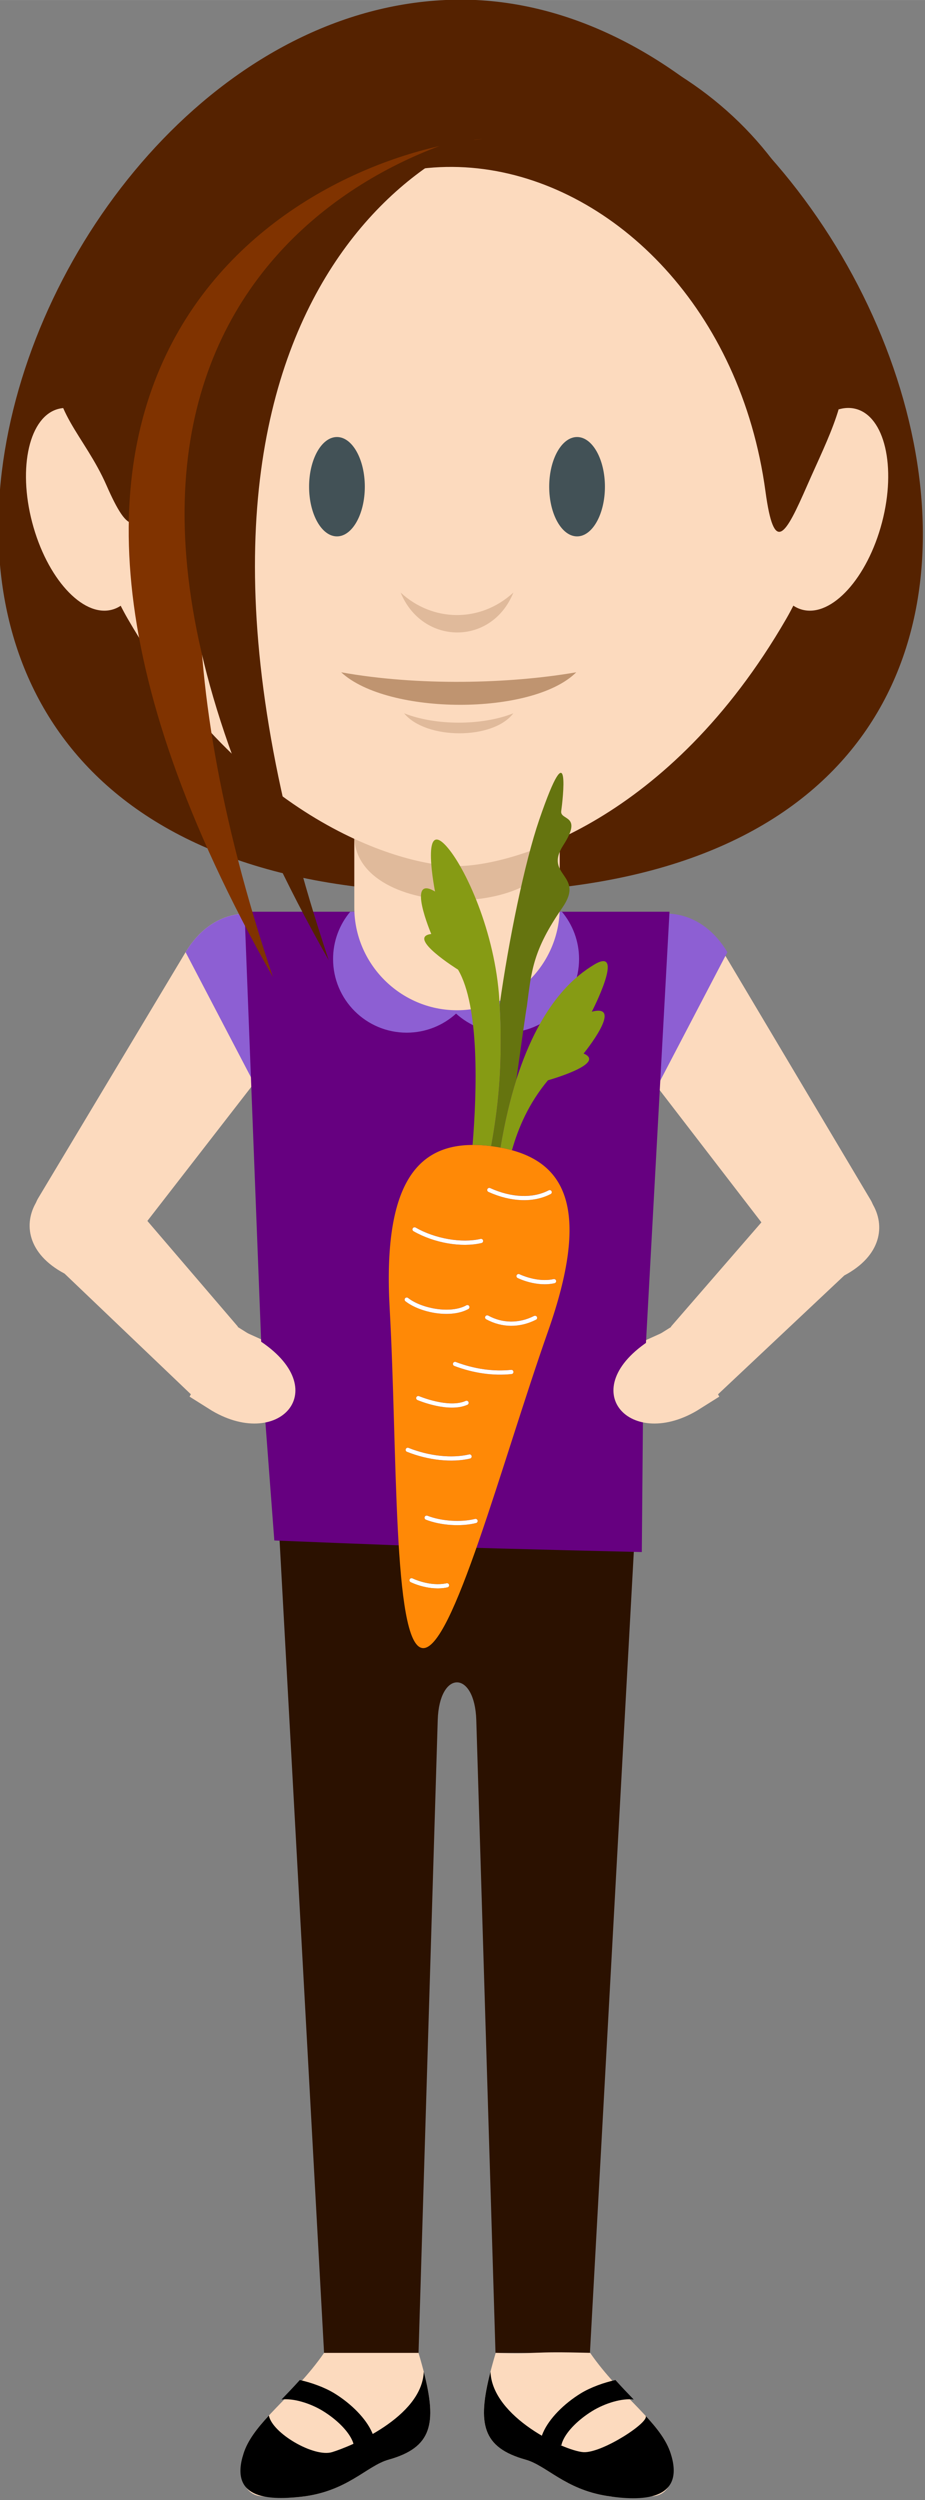 <?xml version="1.0" encoding="UTF-8" standalone="no"?>
<!-- Created with Inkscape (http://www.inkscape.org/) -->

<svg
   xmlns:dc="http://purl.org/dc/elements/1.1/"
   xmlns:cc="http://creativecommons.org/ns#"
   xmlns:rdf="http://www.w3.org/1999/02/22-rdf-syntax-ns#"
   xmlns:svg="http://www.w3.org/2000/svg"
   xmlns="http://www.w3.org/2000/svg"
   xmlns:sodipodi="http://sodipodi.sourceforge.net/DTD/sodipodi-0.dtd"
   xmlns:inkscape="http://www.inkscape.org/namespaces/inkscape"
   width="24.295mm"
   height="65.617mm"
   viewBox="0 0 86.086 232.5"
   id="svg7099"
   version="1.1"
   inkscape:version="0.92.1 r"
   sodipodi:docname="carolina.svg"
   inkscape:export-filename="/home/fundacion/Documentos/Megamente/img/quien-soy/ejercicio39/carolina.png"
   inkscape:export-xdpi="95.999992"
   inkscape:export-ydpi="95.999992">
  <rect x="0" y="0" width="86.086" height="232.5" fill="#808080" stroke="none"/>
  <defs
     id="defs7101">
    <radialGradient
       id="radialGradient50946"
       spreadMethod="pad"
       gradientTransform="matrix(-1.212,1.16,-1.16,-1.212,412.714,312.817)"
       gradientUnits="userSpaceOnUse"
       r="1"
       cy="0"
       cx="0"
       fy="0"
       fx="0">
      <stop
         id="stop50940"
         offset="0"
         style="stop-opacity:1;stop-color:#1d1d1b" />
      <stop
         id="stop50942"
         offset="0.723"
         style="stop-opacity:1;stop-color:#1d1d1b" />
      <stop
         id="stop50944"
         offset="1"
         style="stop-opacity:1;stop-color:#575756" />
    </radialGradient>
    <radialGradient
       id="radialGradient50924"
       spreadMethod="pad"
       gradientTransform="matrix(-1.211,1.16,-1.16,-1.211,420.802,320.906)"
       gradientUnits="userSpaceOnUse"
       r="1"
       cy="0"
       cx="0"
       fy="0"
       fx="0">
      <stop
         id="stop50918"
         offset="0"
         style="stop-opacity:1;stop-color:#1d1d1b" />
      <stop
         id="stop50920"
         offset="0.723"
         style="stop-opacity:1;stop-color:#1d1d1b" />
      <stop
         id="stop50922"
         offset="1"
         style="stop-opacity:1;stop-color:#575756" />
    </radialGradient>
    <radialGradient
       id="radialGradient50902"
       spreadMethod="pad"
       gradientTransform="matrix(-1.16,-1.212,1.212,-1.16,420.802,312.817)"
       gradientUnits="userSpaceOnUse"
       r="1"
       cy="0"
       cx="0"
       fy="0"
       fx="0">
      <stop
         id="stop50896"
         offset="0"
         style="stop-opacity:1;stop-color:#1d1d1b" />
      <stop
         id="stop50898"
         offset="0.723"
         style="stop-opacity:1;stop-color:#1d1d1b" />
      <stop
         id="stop50900"
         offset="1"
         style="stop-opacity:1;stop-color:#575756" />
    </radialGradient>
    <radialGradient
       id="radialGradient50880"
       spreadMethod="pad"
       gradientTransform="matrix(-1.16,-1.211,1.211,-1.16,412.714,320.906)"
       gradientUnits="userSpaceOnUse"
       r="1"
       cy="0"
       cx="0"
       fy="0"
       fx="0">
      <stop
         id="stop50874"
         offset="0"
         style="stop-opacity:1;stop-color:#1d1d1b" />
      <stop
         id="stop50876"
         offset="0.723"
         style="stop-opacity:1;stop-color:#1d1d1b" />
      <stop
         id="stop50878"
         offset="1"
         style="stop-opacity:1;stop-color:#575756" />
    </radialGradient>
    <radialGradient
       id="radialGradient50858"
       spreadMethod="pad"
       gradientTransform="matrix(-1.677,-0.037,0.037,-1.677,416.758,311.142)"
       gradientUnits="userSpaceOnUse"
       r="1"
       cy="0"
       cx="0"
       fy="0"
       fx="0">
      <stop
         id="stop50852"
         offset="0"
         style="stop-opacity:1;stop-color:#1d1d1b" />
      <stop
         id="stop50854"
         offset="0.723"
         style="stop-opacity:1;stop-color:#1d1d1b" />
      <stop
         id="stop50856"
         offset="1"
         style="stop-opacity:1;stop-color:#575756" />
    </radialGradient>
    <radialGradient
       id="radialGradient50836"
       spreadMethod="pad"
       gradientTransform="matrix(-1.677,-0.037,0.037,-1.677,416.758,322.581)"
       gradientUnits="userSpaceOnUse"
       r="1"
       cy="0"
       cx="0"
       fy="0"
       fx="0">
      <stop
         id="stop50830"
         offset="0"
         style="stop-opacity:1;stop-color:#1d1d1b" />
      <stop
         id="stop50832"
         offset="0.723"
         style="stop-opacity:1;stop-color:#1d1d1b" />
      <stop
         id="stop50834"
         offset="1"
         style="stop-opacity:1;stop-color:#575756" />
    </radialGradient>
    <radialGradient
       id="radialGradient50814"
       spreadMethod="pad"
       gradientTransform="matrix(0.037,-1.677,1.677,0.037,422.477,316.862)"
       gradientUnits="userSpaceOnUse"
       r="1"
       cy="0"
       cx="0"
       fy="0"
       fx="0">
      <stop
         id="stop50808"
         offset="0"
         style="stop-opacity:1;stop-color:#1d1d1b" />
      <stop
         id="stop50810"
         offset="0.723"
         style="stop-opacity:1;stop-color:#1d1d1b" />
      <stop
         id="stop50812"
         offset="1"
         style="stop-opacity:1;stop-color:#575756" />
    </radialGradient>
    <radialGradient
       id="radialGradient50792"
       spreadMethod="pad"
       gradientTransform="matrix(0.037,-1.677,1.677,0.037,411.039,316.862)"
       gradientUnits="userSpaceOnUse"
       r="1"
       cy="0"
       cx="0"
       fy="0"
       fx="0">
      <stop
         id="stop50786"
         offset="0"
         style="stop-opacity:1;stop-color:#1d1d1b" />
      <stop
         id="stop50788"
         offset="0.723"
         style="stop-opacity:1;stop-color:#1d1d1b" />
      <stop
         id="stop50790"
         offset="1"
         style="stop-opacity:1;stop-color:#575756" />
    </radialGradient>
    <radialGradient
       id="radialGradient50770"
       spreadMethod="pad"
       gradientTransform="matrix(12.657,0.277,-0.277,12.657,416.759,316.862)"
       gradientUnits="userSpaceOnUse"
       r="1"
       cy="0"
       cx="0"
       fy="0"
       fx="0">
      <stop
         id="stop50762"
         offset="0"
         style="stop-opacity:1;stop-color:#575756" />
      <stop
         id="stop50764"
         offset="0.847"
         style="stop-opacity:1;stop-color:#fafafa" />
      <stop
         id="stop50766"
         offset="0.997"
         style="stop-opacity:1;stop-color:#fafafa" />
      <stop
         id="stop50768"
         offset="1"
         style="stop-opacity:1;stop-color:#fafafa" />
    </radialGradient>
    <radialGradient
       id="radialGradient50746"
       spreadMethod="pad"
       gradientTransform="matrix(21.624,0.474,-0.474,21.624,416.759,316.862)"
       gradientUnits="userSpaceOnUse"
       r="1"
       cy="0"
       cx="0"
       fy="0"
       fx="0">
      <stop
         id="stop50740"
         offset="0"
         style="stop-opacity:1;stop-color:#1d1d1b" />
      <stop
         id="stop50742"
         offset="0.723"
         style="stop-opacity:1;stop-color:#1d1d1b" />
      <stop
         id="stop50744"
         offset="1"
         style="stop-opacity:1;stop-color:#575756" />
    </radialGradient>
    <linearGradient
       id="linearGradient50724"
       spreadMethod="pad"
       gradientTransform="matrix(0.064,35.42,-35.42,0.064,416.708,288.203)"
       gradientUnits="userSpaceOnUse"
       y2="0"
       x2="1"
       y1="0"
       x1="0">
      <stop
         id="stop50718"
         offset="0"
         style="stop-opacity:1;stop-color:#f26666" />
      <stop
         id="stop50720"
         offset="0.979"
         style="stop-opacity:1;stop-color:#f23a3a" />
      <stop
         id="stop50722"
         offset="1"
         style="stop-opacity:1;stop-color:#f23a3a" />
    </linearGradient>
    <linearGradient
       id="linearGradient50702"
       spreadMethod="pad"
       gradientTransform="matrix(-0.068,-37.966,37.966,-0.068,416.778,327.226)"
       gradientUnits="userSpaceOnUse"
       y2="0"
       x2="1"
       y1="0"
       x1="0">
      <stop
         id="stop50696"
         offset="0"
         style="stop-opacity:1;stop-color:#c40c0c" />
      <stop
         id="stop50698"
         offset="0.942"
         style="stop-opacity:1;stop-color:#700707" />
      <stop
         id="stop50700"
         offset="1"
         style="stop-opacity:1;stop-color:#700707" />
    </linearGradient>
    <radialGradient
       id="radialGradient50668"
       spreadMethod="pad"
       gradientTransform="matrix(-1.212,1.16,-1.16,-1.212,295.731,312.817)"
       gradientUnits="userSpaceOnUse"
       r="1"
       cy="0"
       cx="0"
       fy="0"
       fx="0">
      <stop
         id="stop50662"
         offset="0"
         style="stop-opacity:1;stop-color:#1d1d1b" />
      <stop
         id="stop50664"
         offset="0.723"
         style="stop-opacity:1;stop-color:#1d1d1b" />
      <stop
         id="stop50666"
         offset="1"
         style="stop-opacity:1;stop-color:#575756" />
    </radialGradient>
    <radialGradient
       id="radialGradient50646"
       spreadMethod="pad"
       gradientTransform="matrix(-1.211,1.16,-1.16,-1.211,303.819,320.906)"
       gradientUnits="userSpaceOnUse"
       r="1"
       cy="0"
       cx="0"
       fy="0"
       fx="0">
      <stop
         id="stop50640"
         offset="0"
         style="stop-opacity:1;stop-color:#1d1d1b" />
      <stop
         id="stop50642"
         offset="0.723"
         style="stop-opacity:1;stop-color:#1d1d1b" />
      <stop
         id="stop50644"
         offset="1"
         style="stop-opacity:1;stop-color:#575756" />
    </radialGradient>
    <radialGradient
       id="radialGradient50624"
       spreadMethod="pad"
       gradientTransform="matrix(-1.16,-1.212,1.212,-1.16,303.819,312.817)"
       gradientUnits="userSpaceOnUse"
       r="1"
       cy="0"
       cx="0"
       fy="0"
       fx="0">
      <stop
         id="stop50618"
         offset="0"
         style="stop-opacity:1;stop-color:#1d1d1b" />
      <stop
         id="stop50620"
         offset="0.723"
         style="stop-opacity:1;stop-color:#1d1d1b" />
      <stop
         id="stop50622"
         offset="1"
         style="stop-opacity:1;stop-color:#575756" />
    </radialGradient>
    <radialGradient
       id="radialGradient50602"
       spreadMethod="pad"
       gradientTransform="matrix(-1.16,-1.211,1.211,-1.16,295.731,320.906)"
       gradientUnits="userSpaceOnUse"
       r="1"
       cy="0"
       cx="0"
       fy="0"
       fx="0">
      <stop
         id="stop50596"
         offset="0"
         style="stop-opacity:1;stop-color:#1d1d1b" />
      <stop
         id="stop50598"
         offset="0.723"
         style="stop-opacity:1;stop-color:#1d1d1b" />
      <stop
         id="stop50600"
         offset="1"
         style="stop-opacity:1;stop-color:#575756" />
    </radialGradient>
    <radialGradient
       id="radialGradient50580"
       spreadMethod="pad"
       gradientTransform="matrix(-1.677,-0.037,0.037,-1.677,299.775,311.142)"
       gradientUnits="userSpaceOnUse"
       r="1"
       cy="0"
       cx="0"
       fy="0"
       fx="0">
      <stop
         id="stop50574"
         offset="0"
         style="stop-opacity:1;stop-color:#1d1d1b" />
      <stop
         id="stop50576"
         offset="0.723"
         style="stop-opacity:1;stop-color:#1d1d1b" />
      <stop
         id="stop50578"
         offset="1"
         style="stop-opacity:1;stop-color:#575756" />
    </radialGradient>
    <radialGradient
       id="radialGradient50558"
       spreadMethod="pad"
       gradientTransform="matrix(-1.677,-0.037,0.037,-1.677,299.775,322.581)"
       gradientUnits="userSpaceOnUse"
       r="1"
       cy="0"
       cx="0"
       fy="0"
       fx="0">
      <stop
         id="stop50552"
         offset="0"
         style="stop-opacity:1;stop-color:#1d1d1b" />
      <stop
         id="stop50554"
         offset="0.723"
         style="stop-opacity:1;stop-color:#1d1d1b" />
      <stop
         id="stop50556"
         offset="1"
         style="stop-opacity:1;stop-color:#575756" />
    </radialGradient>
    <radialGradient
       id="radialGradient50536"
       spreadMethod="pad"
       gradientTransform="matrix(0.037,-1.677,1.677,0.037,305.494,316.862)"
       gradientUnits="userSpaceOnUse"
       r="1"
       cy="0"
       cx="0"
       fy="0"
       fx="0">
      <stop
         id="stop50530"
         offset="0"
         style="stop-opacity:1;stop-color:#1d1d1b" />
      <stop
         id="stop50532"
         offset="0.723"
         style="stop-opacity:1;stop-color:#1d1d1b" />
      <stop
         id="stop50534"
         offset="1"
         style="stop-opacity:1;stop-color:#575756" />
    </radialGradient>
    <radialGradient
       id="radialGradient50514"
       spreadMethod="pad"
       gradientTransform="matrix(0.037,-1.677,1.677,0.037,294.056,316.862)"
       gradientUnits="userSpaceOnUse"
       r="1"
       cy="0"
       cx="0"
       fy="0"
       fx="0">
      <stop
         id="stop50508"
         offset="0"
         style="stop-opacity:1;stop-color:#1d1d1b" />
      <stop
         id="stop50510"
         offset="0.723"
         style="stop-opacity:1;stop-color:#1d1d1b" />
      <stop
         id="stop50512"
         offset="1"
         style="stop-opacity:1;stop-color:#575756" />
    </radialGradient>
    <radialGradient
       id="radialGradient50492"
       spreadMethod="pad"
       gradientTransform="matrix(12.656,0.277,-0.277,12.656,299.777,316.862)"
       gradientUnits="userSpaceOnUse"
       r="1"
       cy="0"
       cx="0"
       fy="0"
       fx="0">
      <stop
         id="stop50484"
         offset="0"
         style="stop-opacity:1;stop-color:#575756" />
      <stop
         id="stop50486"
         offset="0.847"
         style="stop-opacity:1;stop-color:#fafafa" />
      <stop
         id="stop50488"
         offset="0.997"
         style="stop-opacity:1;stop-color:#fafafa" />
      <stop
         id="stop50490"
         offset="1"
         style="stop-opacity:1;stop-color:#fafafa" />
    </radialGradient>
    <radialGradient
       id="radialGradient50468"
       spreadMethod="pad"
       gradientTransform="matrix(21.624,0.474,-0.474,21.624,299.776,316.862)"
       gradientUnits="userSpaceOnUse"
       r="1"
       cy="0"
       cx="0"
       fy="0"
       fx="0">
      <stop
         id="stop50462"
         offset="0"
         style="stop-opacity:1;stop-color:#1d1d1b" />
      <stop
         id="stop50464"
         offset="0.723"
         style="stop-opacity:1;stop-color:#1d1d1b" />
      <stop
         id="stop50466"
         offset="1"
         style="stop-opacity:1;stop-color:#575756" />
    </radialGradient>
    <linearGradient
       id="linearGradient50446"
       spreadMethod="pad"
       gradientTransform="matrix(0.064,35.42,-35.42,0.064,299.725,288.203)"
       gradientUnits="userSpaceOnUse"
       y2="0"
       x2="1"
       y1="0"
       x1="0">
      <stop
         id="stop50440"
         offset="0"
         style="stop-opacity:1;stop-color:#f26666" />
      <stop
         id="stop50442"
         offset="0.979"
         style="stop-opacity:1;stop-color:#f23a3a" />
      <stop
         id="stop50444"
         offset="1"
         style="stop-opacity:1;stop-color:#f23a3a" />
    </linearGradient>
    <linearGradient
       id="linearGradient50424"
       spreadMethod="pad"
       gradientTransform="matrix(-0.068,-37.966,37.966,-0.068,299.795,327.226)"
       gradientUnits="userSpaceOnUse"
       y2="0"
       x2="1"
       y1="0"
       x1="0">
      <stop
         id="stop50418"
         offset="0"
         style="stop-opacity:1;stop-color:#c40c0c" />
      <stop
         id="stop50420"
         offset="0.942"
         style="stop-opacity:1;stop-color:#700707" />
      <stop
         id="stop50422"
         offset="1"
         style="stop-opacity:1;stop-color:#700707" />
    </linearGradient>
    <linearGradient
       id="linearGradient50402"
       spreadMethod="pad"
       gradientTransform="matrix(0,-17.935,17.935,0,443.68,317.558)"
       gradientUnits="userSpaceOnUse"
       y2="0"
       x2="1"
       y1="0"
       x1="0">
      <stop
         id="stop50394"
         offset="0"
         style="stop-opacity:1;stop-color:#272726" />
      <stop
         id="stop50396"
         offset="0.058"
         style="stop-opacity:1;stop-color:#272726" />
      <stop
         id="stop50398"
         offset="0.352"
         style="stop-opacity:1;stop-color:#272726" />
      <stop
         id="stop50400"
         offset="1"
         style="stop-opacity:1;stop-color:#818080" />
    </linearGradient>
    <linearGradient
       id="linearGradient50378"
       spreadMethod="pad"
       gradientTransform="matrix(0,-17.935,17.935,0,273.137,317.558)"
       gradientUnits="userSpaceOnUse"
       y2="0"
       x2="1"
       y1="0"
       x1="0">
      <stop
         id="stop50370"
         offset="0"
         style="stop-opacity:1;stop-color:#272726" />
      <stop
         id="stop50372"
         offset="0.058"
         style="stop-opacity:1;stop-color:#272726" />
      <stop
         id="stop50374"
         offset="0.352"
         style="stop-opacity:1;stop-color:#272726" />
      <stop
         id="stop50376"
         offset="1"
         style="stop-opacity:1;stop-color:#818080" />
    </linearGradient>
    <linearGradient
       id="linearGradient50354"
       spreadMethod="pad"
       gradientTransform="matrix(0,-11.334,11.334,0,266.961,302.225)"
       gradientUnits="userSpaceOnUse"
       y2="0"
       x2="1"
       y1="0"
       x1="0">
      <stop
         id="stop50348"
         offset="0"
         style="stop-opacity:1;stop-color:#910009" />
      <stop
         id="stop50350"
         offset="0.201"
         style="stop-opacity:1;stop-color:#e81508" />
      <stop
         id="stop50352"
         offset="1"
         style="stop-opacity:1;stop-color:#e81508" />
    </linearGradient>
    <linearGradient
       id="linearGradient50332"
       spreadMethod="pad"
       gradientTransform="matrix(0,-15.69,15.69,0,266.961,302.686)"
       gradientUnits="userSpaceOnUse"
       y2="0"
       x2="1"
       y1="0"
       x1="0">
      <stop
         id="stop50324"
         offset="0"
         style="stop-opacity:1;stop-color:#e69409" />
      <stop
         id="stop50326"
         offset="0.525"
         style="stop-opacity:1;stop-color:#f7de00" />
      <stop
         id="stop50328"
         offset="0.997"
         style="stop-opacity:1;stop-color:#f7de00" />
      <stop
         id="stop50330"
         offset="1"
         style="stop-opacity:1;stop-color:#f7de00" />
    </linearGradient>
    <linearGradient
       id="linearGradient50308"
       spreadMethod="pad"
       gradientTransform="matrix(0,-18.259,18.259,0,267.838,302.958)"
       gradientUnits="userSpaceOnUse"
       y2="0"
       x2="1"
       y1="0"
       x1="0">
      <stop
         id="stop50300"
         offset="0"
         style="stop-opacity:1;stop-color:#575756" />
      <stop
         id="stop50302"
         offset="0.076"
         style="stop-opacity:1;stop-color:#575756" />
      <stop
         id="stop50304"
         offset="0.354"
         style="stop-opacity:1;stop-color:#575756" />
      <stop
         id="stop50306"
         offset="1"
         style="stop-opacity:1;stop-color:#fafafa" />
    </linearGradient>
    <linearGradient
       id="linearGradient50284"
       spreadMethod="pad"
       gradientTransform="matrix(12.112,25.397,-25.397,12.112,442.944,277.627)"
       gradientUnits="userSpaceOnUse"
       y2="0"
       x2="1"
       y1="0"
       x1="0">
      <stop
         id="stop50276"
         offset="0"
         style="stop-opacity:1;stop-color:#fafafa" />
      <stop
         id="stop50278"
         offset="0.003"
         style="stop-opacity:1;stop-color:#fafafa" />
      <stop
         id="stop50280"
         offset="0.988"
         style="stop-opacity:1;stop-color:#ffd500" />
      <stop
         id="stop50282"
         offset="1"
         style="stop-opacity:1;stop-color:#ffd500" />
    </linearGradient>
    <linearGradient
       id="linearGradient50260"
       spreadMethod="pad"
       gradientTransform="matrix(15.392,32.273,-32.273,15.392,440.193,274.631)"
       gradientUnits="userSpaceOnUse"
       y2="0"
       x2="1"
       y1="0"
       x1="0">
      <stop
         id="stop50250"
         offset="0"
         style="stop-opacity:1;stop-color:#fafafa" />
      <stop
         id="stop50252"
         offset="0.003"
         style="stop-opacity:1;stop-color:#fafafa" />
      <stop
         id="stop50254"
         offset="0.21"
         style="stop-opacity:1;stop-color:#fafafa" />
      <stop
         id="stop50256"
         offset="0.819"
         style="stop-opacity:1;stop-color:#575756" />
      <stop
         id="stop50258"
         offset="1"
         style="stop-opacity:1;stop-color:#575756" />
    </linearGradient>
    <linearGradient
       id="linearGradient50218"
       spreadMethod="pad"
       gradientTransform="matrix(0,-2.918,2.918,0,351.329,285.362)"
       gradientUnits="userSpaceOnUse"
       y2="0"
       x2="1"
       y1="0"
       x1="0">
      <stop
         id="stop50212"
         offset="0"
         style="stop-opacity:1;stop-color:#1d1d1b" />
      <stop
         id="stop50214"
         offset="0.696"
         style="stop-opacity:1;stop-color:#1d1d1b" />
      <stop
         id="stop50216"
         offset="1"
         style="stop-opacity:1;stop-color:#1d1d1b" />
    </linearGradient>
    <linearGradient
       id="linearGradient50164"
       spreadMethod="pad"
       gradientTransform="matrix(0,-4.926,4.926,0,351.329,285.566)"
       gradientUnits="userSpaceOnUse"
       y2="0"
       x2="1"
       y1="0"
       x1="0">
      <stop
         id="stop50154"
         offset="0"
         style="stop-opacity:1;stop-color:#575756" />
      <stop
         id="stop50156"
         offset="0.297"
         style="stop-opacity:1;stop-color:#575756" />
      <stop
         id="stop50158"
         offset="0.777"
         style="stop-opacity:1;stop-color:#fafafa" />
      <stop
         id="stop50160"
         offset="0.95"
         style="stop-opacity:1;stop-color:#fafafa" />
      <stop
         id="stop50162"
         offset="1"
         style="stop-opacity:1;stop-color:#fafafa" />
    </linearGradient>
    <linearGradient
       id="linearGradient50138"
       spreadMethod="pad"
       gradientTransform="matrix(9.751,-11.904,11.904,9.751,372.178,269.86)"
       gradientUnits="userSpaceOnUse"
       y2="0"
       x2="1"
       y1="0"
       x1="0">
      <stop
         id="stop50130"
         offset="0"
         style="stop-opacity:1;stop-color:#a8a8a7" />
      <stop
         id="stop50132"
         offset="0.429"
         style="stop-opacity:1;stop-color:#a8a8a7" />
      <stop
         id="stop50134"
         offset="0.77"
         style="stop-opacity:1;stop-color:#a8a8a7" />
      <stop
         id="stop50136"
         offset="1"
         style="stop-opacity:1;stop-color:#fafafa" />
    </linearGradient>
    <linearGradient
       id="linearGradient50114"
       spreadMethod="pad"
       gradientTransform="matrix(-16.237,-22.407,22.407,-16.237,393.014,283.283)"
       gradientUnits="userSpaceOnUse"
       y2="0"
       x2="1"
       y1="0"
       x1="0">
      <stop
         id="stop50106"
         offset="0"
         style="stop-opacity:1;stop-color:#fafafa" />
      <stop
         id="stop50108"
         offset="0.832"
         style="stop-opacity:1;stop-color:#5c5c5b" />
      <stop
         id="stop50110"
         offset="0.995"
         style="stop-opacity:1;stop-color:#5c5c5b" />
      <stop
         id="stop50112"
         offset="1"
         style="stop-opacity:1;stop-color:#5c5c5b" />
    </linearGradient>
    <linearGradient
       id="linearGradient50050"
       spreadMethod="pad"
       gradientTransform="matrix(0,-17.948,17.948,0,358.485,321.417)"
       gradientUnits="userSpaceOnUse"
       y2="0"
       x2="1"
       y1="0"
       x1="0">
      <stop
         id="stop50040"
         offset="0"
         style="stop-opacity:1;stop-color:#700707" />
      <stop
         id="stop50042"
         offset="0.127"
         style="stop-opacity:1;stop-color:#700707" />
      <stop
         id="stop50044"
         offset="0.886"
         style="stop-opacity:1;stop-color:#c40c0c" />
      <stop
         id="stop50046"
         offset="0.998"
         style="stop-opacity:1;stop-color:#c40c0c" />
      <stop
         id="stop50048"
         offset="1"
         style="stop-opacity:1;stop-color:#c40c0c" />
    </linearGradient>
    <linearGradient
       id="linearGradient49992"
       spreadMethod="pad"
       gradientTransform="matrix(35.615,-29.885,29.885,35.615,344.438,271.906)"
       gradientUnits="userSpaceOnUse"
       y2="0"
       x2="1"
       y1="0"
       x1="0">
      <stop
         id="stop49968"
         offset="0"
         style="stop-opacity:1;stop-color:#ffffff" />
      <stop
         id="stop49970"
         offset="0.057"
         style="stop-opacity:1;stop-color:#ffffff" />
      <stop
         id="stop49972"
         offset="0.16"
         style="stop-opacity:1;stop-color:#def5ff" />
      <stop
         id="stop49974"
         offset="0.214"
         style="stop-opacity:1;stop-color:#def5ff" />
      <stop
         id="stop49976"
         offset="0.309"
         style="stop-opacity:1;stop-color:#ffffff" />
      <stop
         id="stop49978"
         offset="0.466"
         style="stop-opacity:1;stop-color:#ffffff" />
      <stop
         id="stop49980"
         offset="0.475"
         style="stop-opacity:1;stop-color:#ffffff" />
      <stop
         id="stop49982"
         offset="0.686"
         style="stop-opacity:1;stop-color:#cae1f9" />
      <stop
         id="stop49984"
         offset="0.913"
         style="stop-opacity:1;stop-color:#ffffff" />
      <stop
         id="stop49986"
         offset="0.936"
         style="stop-opacity:1;stop-color:#ffffff" />
      <stop
         id="stop49988"
         offset="0.944"
         style="stop-opacity:1;stop-color:#ffffff" />
      <stop
         id="stop49990"
         offset="1"
         style="stop-opacity:1;stop-color:#ffffff" />
    </linearGradient>
    <linearGradient
       id="linearGradient49952"
       spreadMethod="pad"
       gradientTransform="matrix(38.664,-32.443,32.443,38.664,310.216,270.817)"
       gradientUnits="userSpaceOnUse"
       y2="0"
       x2="1"
       y1="0"
       x1="0">
      <stop
         id="stop49928"
         offset="0"
         style="stop-opacity:1;stop-color:#ffffff" />
      <stop
         id="stop49930"
         offset="0.057"
         style="stop-opacity:1;stop-color:#ffffff" />
      <stop
         id="stop49932"
         offset="0.16"
         style="stop-opacity:1;stop-color:#def5ff" />
      <stop
         id="stop49934"
         offset="0.214"
         style="stop-opacity:1;stop-color:#def5ff" />
      <stop
         id="stop49936"
         offset="0.309"
         style="stop-opacity:1;stop-color:#ffffff" />
      <stop
         id="stop49938"
         offset="0.466"
         style="stop-opacity:1;stop-color:#ffffff" />
      <stop
         id="stop49940"
         offset="0.475"
         style="stop-opacity:1;stop-color:#ffffff" />
      <stop
         id="stop49942"
         offset="0.686"
         style="stop-opacity:1;stop-color:#cae1f9" />
      <stop
         id="stop49944"
         offset="0.913"
         style="stop-opacity:1;stop-color:#ffffff" />
      <stop
         id="stop49946"
         offset="0.936"
         style="stop-opacity:1;stop-color:#ffffff" />
      <stop
         id="stop49948"
         offset="0.944"
         style="stop-opacity:1;stop-color:#ffffff" />
      <stop
         id="stop49950"
         offset="1"
         style="stop-opacity:1;stop-color:#ffffff" />
    </linearGradient>
    <linearGradient
       id="linearGradient49896"
       spreadMethod="pad"
       gradientTransform="matrix(0,-26.713,26.713,0,358.485,311.963)"
       gradientUnits="userSpaceOnUse"
       y2="0"
       x2="1"
       y1="0"
       x1="0">
      <stop
         id="stop49888"
         offset="0"
         style="stop-opacity:1;stop-color:#fafafa" />
      <stop
         id="stop49890"
         offset="0.45"
         style="stop-opacity:1;stop-color:#fafafa" />
      <stop
         id="stop49892"
         offset="0.881"
         style="stop-opacity:1;stop-color:#fafafa" />
      <stop
         id="stop49894"
         offset="1"
         style="stop-opacity:1;stop-color:#fafafa" />
    </linearGradient>
    <linearGradient
       id="linearGradient49838"
       spreadMethod="pad"
       gradientTransform="matrix(0,-87.387,87.387,0,358.485,317.572)"
       gradientUnits="userSpaceOnUse"
       y2="0"
       x2="1"
       y1="0"
       x1="0">
      <stop
         id="stop49828"
         offset="0"
         style="stop-opacity:1;stop-color:#cc2424" />
      <stop
         id="stop49830"
         offset="0.032"
         style="stop-opacity:1;stop-color:#cc2424" />
      <stop
         id="stop49832"
         offset="0.751"
         style="stop-opacity:1;stop-color:#f23a3a" />
      <stop
         id="stop49834"
         offset="0.98"
         style="stop-opacity:1;stop-color:#f23a3a" />
      <stop
         id="stop49836"
         offset="1"
         style="stop-opacity:1;stop-color:#f23a3a" />
    </linearGradient>
    <linearGradient
       id="linearGradient49812"
       spreadMethod="pad"
       gradientTransform="matrix(33.034,-27.718,27.718,33.034,375.152,268.071)"
       gradientUnits="userSpaceOnUse"
       y2="0"
       x2="1"
       y1="0"
       x1="0">
      <stop
         id="stop49796"
         offset="0"
         style="stop-opacity:1;stop-color:#ffffff" />
      <stop
         id="stop49798"
         offset="0.057"
         style="stop-opacity:1;stop-color:#ffffff" />
      <stop
         id="stop49800"
         offset="0.313"
         style="stop-opacity:1;stop-color:#c3e5f7" />
      <stop
         id="stop49802"
         offset="0.446"
         style="stop-opacity:1;stop-color:#c3e5f7" />
      <stop
         id="stop49804"
         offset="0.563"
         style="stop-opacity:1;stop-color:#ffffff" />
      <stop
         id="stop49806"
         offset="0.978"
         style="stop-opacity:1;stop-color:#ffffff" />
      <stop
         id="stop49808"
         offset="0.979"
         style="stop-opacity:1;stop-color:#ffffff" />
      <stop
         id="stop49810"
         offset="1"
         style="stop-opacity:1;stop-color:#ffffff" />
    </linearGradient>
    <radialGradient
       id="radialGradient33698"
       spreadMethod="pad"
       gradientTransform="matrix(63.288,-6.174,-6.369,-65.291,383.792,284.062)"
       gradientUnits="userSpaceOnUse"
       r="1"
       cy="0"
       cx="0"
       fy="0"
       fx="0">
      <stop
         id="stop33692"
         offset="0"
         style="stop-opacity:1;stop-color:#1d1d1b" />
      <stop
         id="stop33694"
         offset="0.893"
         style="stop-opacity:1;stop-color:#242422" />
      <stop
         id="stop33696"
         offset="1"
         style="stop-opacity:1;stop-color:#242422" />
    </radialGradient>
  </defs>
  <sodipodi:namedview
     id="base"
     pagecolor="#ffffff"
     bordercolor="#666666"
     borderopacity="1.0"
     inkscape:pageopacity="0.0"
     inkscape:pageshadow="2"
     inkscape:zoom="1.8252194"
     inkscape:cx="-168.29759"
     inkscape:cy="126.76368"
     inkscape:document-units="px"
     inkscape:current-layer="layer1"
     showgrid="false"
     fit-margin-top="0"
     fit-margin-left="0"
     fit-margin-right="0"
     fit-margin-bottom="0"
     inkscape:window-width="1366"
     inkscape:window-height="699"
     inkscape:window-x="0"
     inkscape:window-y="32"
     inkscape:window-maximized="1" />
  <g
     inkscape:label="Capa 1"
     inkscape:groupmode="layer"
     id="layer1"
     transform="translate(-372.337,-168.029)">
    <g
       id="g384"
       transform="matrix(1.6,0,0,1.6,-223.402,-240.317)"
       style="stroke-width:0.625">
      <g
         id="g5086"
         style="stroke-width:0.625">
        <g
           id="g4614"
           transform="matrix(0.455,0,0,0.455,202.829,218.186)"
           style="stroke-width:1.373">
          <g
             style="fill:#552200;fill-opacity:1;stroke-width:1.373"
             transform="matrix(1.25,0,0,-1.25,430.792,81.344)"
             id="g40">
            <path
               inkscape:connector-curvature="0"
               id="path42"
               style="fill:#552200;fill-opacity:1;fill-rule:evenodd;stroke:none;stroke-width:1.373"
               d="M 0,0 C -45.475,-0.723 -76.135,-89.021 -2.556,-91.217 80.786,-93.703 45.474,0.724 0,0" />
          </g>
          <g
             transform="matrix(1.25,0,0,-1.25,413.973,381.959)"
             id="g44"
             style="stroke-width:1.373">
            <path
               inkscape:connector-curvature="0"
               id="path46"
               style="fill:#fcdabe;fill-opacity:1;fill-rule:evenodd;stroke:none;stroke-width:1.373"
               d="m 0,0 c -3.091,-4.474 -7.207,-7.048 -8.235,-10.275 -0.582,-1.826 -0.15,-4.133 1.705,-4.363 7.979,-0.987 10.297,2.933 13.139,3.729 C 11.52,-9.531 11.646,-6.706 9.66,0 7.672,6.706 2.487,4.185 0,0" />
          </g>
          <g
             style="fill:#2b1100;stroke-width:1.373"
             transform="matrix(1.25,0,0,-1.25,408.149,275.674)"
             id="g48">
            <path
               inkscape:connector-curvature="0"
               id="path50"
               style="fill:#2b1100;fill-opacity:1;fill-rule:evenodd;stroke:none;stroke-width:1.373"
               d="m 0,0 h 36.51 l -4.66,-85.028 h -9.659 l -1.964,64.67 c -0.156,5.128 -3.787,5.158 -3.944,0 l -1.964,-64.67 h -9.66 z" />
          </g>
          <g
             transform="matrix(1.25,0,0,-1.25,450.333,212.14)"
             id="g52"
             style="stroke-width:1.373">
            <path
               inkscape:connector-curvature="0"
               id="path54"
               style="fill:#fcdabe;fill-opacity:1;fill-rule:evenodd;stroke:none;stroke-width:1.373"
               d="m 0,0 19.202,-24.946 c 2.728,-3.546 9.707,3.39 7.619,6.898 L 11.744,7.282 C 6.307,16.416 -6.168,8.011 0,0" />
          </g>
          <g
             transform="matrix(1.25,0,0,-1.25,410.942,212.14)"
             id="g56"
             style="stroke-width:1.373">
            <path
               inkscape:connector-curvature="0"
               id="path58"
               style="fill:#fcdabe;fill-opacity:1;fill-rule:evenodd;stroke:none;stroke-width:1.373"
               d="m 0,0 -19.203,-24.757 c -2.741,-3.536 -9.718,3.397 -7.619,6.897 L -11.745,7.282 C -6.277,16.399 6.197,7.99 0,0" />
          </g>
          <g
             style="fill:#8d5fd3;fill-opacity:1;stroke-width:1.373"
             transform="matrix(1.25,0,0,-1.25,396.271,203.021)"
             id="g60">
            <path
               inkscape:connector-curvature="0"
               id="path62"
               style="fill:#8d5fd3;fill-opacity:1;fill-rule:evenodd;stroke:none;stroke-width:1.373"
               d="M 0,0 C 3.486,5.794 9.808,4.484 12.335,0.706 L 7.004,-13.397 Z" />
          </g>
          <g
             transform="matrix(1.25,0,0,-1.25,458.855,251.931)"
             id="g64"
             style="stroke-width:1.373">
            <path
               inkscape:connector-curvature="0"
               id="path66"
               style="fill:#fcdabe;fill-opacity:1;fill-rule:evenodd;stroke:none;stroke-width:1.373"
               d="m 0,0 v 0 c 0.043,0.415 -0.601,0.558 -0.991,0.382 l -5.766,-2.6 C -7.147,-2.393 -7.14,-2.834 -7.181,-3.249 V -3.25 c -0.043,-0.415 0.6,-0.557 0.99,-0.381 l 5.767,2.599 C -0.034,-0.855 0.156,-0.389 0,0" />
          </g>
          <g
             transform="matrix(1.25,0,0,-1.25,402.42,251.931)"
             id="g68"
             style="stroke-width:1.373">
            <path
               inkscape:connector-curvature="0"
               id="path70"
               style="fill:#fcdabe;fill-opacity:1;fill-rule:evenodd;stroke:none;stroke-width:1.373"
               d="m 0,0 v 0 c -0.043,0.415 0.6,0.557 0.99,0.382 l 5.766,-2.6 C 7.146,-2.393 7.138,-2.834 7.18,-3.249 V -3.25 C 7.223,-3.665 6.581,-3.807 6.19,-3.631 L 0.424,-1.032 C 0.034,-0.855 -0.156,-0.389 0,0" />
          </g>
          <g
             style="fill:#8d5fd3;fill-opacity:1;stroke-width:1.373"
             transform="matrix(1.25,0,0,-1.25,465.529,203.021)"
             id="g72">
            <path
               inkscape:connector-curvature="0"
               id="path74"
               style="fill:#8d5fd3;fill-opacity:1;fill-rule:evenodd;stroke:none;stroke-width:1.373"
               d="m 0,0 c -3.488,5.794 -9.808,4.484 -12.336,0.706 l 5.331,-14.103 z" />
          </g>
          <g
             style="fill:#660080;stroke-width:1.373"
             transform="matrix(1.25,0,0,-2.179,458.133,197.852)"
             id="g76">
            <path
               sodipodi:nodetypes="cccacccc"
               inkscape:connector-curvature="0"
               id="path78"
               style="fill:#660080;fill-opacity:1;fill-rule:evenodd;stroke:none;stroke-width:1.373"
               d="m 0,0 -2.694,-28.281 -0.139,-9.26 c 0,0 -13.876,0.185 -20.813,0.313 -5.591,0.103 -16.77,0.366 -16.77,0.366 l -1.146,8.706 L -43.464,0 Z" />
          </g>
          <g
             style="fill:#8d5fd3;stroke-width:1.373"
             transform="matrix(1.25,0,0,-1.25,417.319,197.852)"
             id="g80">
            <path
               inkscape:connector-curvature="0"
               id="path82"
               style="fill:#8d5fd3;fill-opacity:1;fill-rule:evenodd;stroke:none;stroke-width:1.373"
               d="m 0,0 h 21.646 c 1.096,-1.308 1.756,-2.994 1.756,-4.833 0,-4.158 -3.37,-7.528 -7.528,-7.528 -1.943,0 -3.715,0.737 -5.051,1.947 -1.335,-1.21 -3.106,-1.947 -5.051,-1.947 -4.158,0 -7.528,3.37 -7.528,7.528 0,1.839 0.66,3.525 1.756,4.833" />
          </g>
          <g
             transform="matrix(1.25,0,0,-1.25,430.968,155.676)"
             id="g84"
             style="stroke-width:1.373">
            <path
               inkscape:connector-curvature="0"
               id="path86"
               style="fill:#fcdabe;fill-opacity:1;fill-rule:evenodd;stroke:none;stroke-width:1.373"
               d="m 0,0 v 0 c 5.776,0 10.503,-4.726 10.503,-10.503 v -22.805 c 0,-5.777 -4.727,-10.503 -10.503,-10.503 -5.777,0 -10.504,4.726 -10.504,10.503 v 22.805 C -10.504,-4.726 -5.777,0 0,0" />
          </g>
          <g
             transform="matrix(1.25,0,0,-1.25,444.097,188.162)"
             id="g88"
             style="stroke-width:1.373">
            <path
               inkscape:connector-curvature="0"
               id="path90"
               style="fill:#e0ba9b;fill-opacity:1;fill-rule:evenodd;stroke:none;stroke-width:1.373"
               d="M 0,0 V 0 C 0,-8.77 -21.007,-8.77 -21.007,0 -21.007,8.769 0,8.769 0,0" />
          </g>
          <g
             transform="matrix(1.25,0,0,-1.25,430.968,87.649)"
             id="g92"
             style="stroke-width:1.373">
            <path
               inkscape:connector-curvature="0"
               id="path94"
               style="fill:#fcdabe;fill-opacity:1;fill-rule:evenodd;stroke:none;stroke-width:1.373"
               d="M 0,0 C -45.955,0 -42.437,-43.08 -33.669,-58.237 -21.702,-78.922 -5.61,-83.499 0,-83.499 c 5.609,0 21.701,4.577 33.666,25.262 C 42.436,-43.08 45.954,0 0,0" />
          </g>
          <g
             transform="matrix(1.25,0,0,-1.25,447.989,381.959)"
             id="g100"
             style="stroke-width:1.373">
            <path
               sodipodi:nodetypes="cccccc"
               inkscape:connector-curvature="0"
               id="path102"
               style="fill:#fcdabe;fill-opacity:1;fill-rule:evenodd;stroke:none;stroke-width:1.373"
               d="m 0,0 c 3.09,-4.474 7.207,-7.048 8.235,-10.275 0.581,-1.826 0.15,-4.133 -1.706,-4.363 -7.978,-0.987 -10.297,2.933 -13.137,3.729 C -11.52,-9.531 -11.647,-6.706 -9.659,0 -4.959,-0.151 -6.487,0.185 0,0" />
          </g>
          <g
             transform="matrix(1.25,0,0,-1.25,380.052,133.607)"
             id="g104"
             style="stroke-width:1.373">
            <path
               inkscape:connector-curvature="0"
               id="path106"
               style="fill:#fcdabe;fill-opacity:1;fill-rule:evenodd;stroke:none;stroke-width:1.373"
               d="M 0,0 C 2.989,0.742 6.62,-3.255 8.11,-8.928 9.6,-14.6 8.386,-19.8 5.397,-20.542 c -2.989,-0.743 -6.62,3.255 -8.111,8.928 C -4.204,-5.942 -2.989,-0.742 0,0" />
          </g>
          <g
             transform="matrix(1.25,0,0,-1.25,481.906,133.607)"
             id="g108"
             style="stroke-width:1.373">
            <path
               inkscape:connector-curvature="0"
               id="path110"
               style="fill:#fcdabe;fill-opacity:1;fill-rule:evenodd;stroke:none;stroke-width:1.373"
               d="M 0,0 C -2.99,0.742 -6.621,-3.255 -8.109,-8.928 -9.6,-14.6 -8.385,-19.8 -5.397,-20.542 c 2.99,-0.743 6.621,3.255 8.11,8.928 C 4.203,-5.942 2.988,-0.742 0,0" />
          </g>
          <g
             transform="matrix(1.25,0,0,-1.25,446.316,149.904)"
             id="g112"
             style="stroke-width:1.373">
            <path
               inkscape:connector-curvature="0"
               id="path114"
               style="fill:#425156;fill-opacity:1;fill-rule:evenodd;stroke:none;stroke-width:1.373"
               d="m 0,0 c 1.569,0 2.849,2.28 2.849,5.077 0,2.797 -1.28,5.078 -2.849,5.078 -1.571,0 -2.85,-2.281 -2.85,-5.078 C -2.85,2.28 -1.571,0 0,0" />
          </g>
          <g
             transform="matrix(1.25,0,0,-1.25,415.62,149.904)"
             id="g116"
             style="stroke-width:1.373">
            <path
               inkscape:connector-curvature="0"
               id="path118"
               style="fill:#425156;fill-opacity:1;fill-rule:evenodd;stroke:none;stroke-width:1.373"
               d="m 0,0 c 1.57,0 2.85,2.28 2.85,5.077 0,2.797 -1.28,5.078 -2.85,5.078 -1.57,0 -2.85,-2.281 -2.85,-5.078 C -2.85,2.28 -1.57,0 0,0" />
          </g>
          <g
             transform="matrix(1.25,0,0,-1.25,438.174,157.081)"
             id="g120"
             style="stroke-width:1.373">
            <path
               inkscape:connector-curvature="0"
               id="path122"
               style="fill:#e0ba9b;fill-opacity:1;fill-rule:evenodd;stroke:none;stroke-width:1.373"
               d="M 0,0 C -2.213,-5.484 -9.318,-5.388 -11.53,0 -8.292,-2.995 -3.416,-3.135 0,0" />
          </g>
          <g
             style="fill:#000000;stroke-width:1.373"
             transform="matrix(1.25,0,0,-1.25,406.918,389.963)"
             id="g124">
            <path
               inkscape:connector-curvature="0"
               id="path126"
               style="fill:#000000;fill-opacity:1;fill-rule:evenodd;stroke:none;stroke-width:1.373"
               d="m 0,0 c -1.201,-1.3 -2.163,-2.529 -2.591,-3.872 -1.457,-4.574 2.379,-4.79 5.769,-4.44 4.838,0.499 6.787,3.166 9.075,3.806 4.412,1.239 4.962,3.644 3.587,8.982 C 15.652,-0.181 8.3,-3.185 6.459,-3.741 4.618,-4.296 0.347,-1.813 0,0" />
          </g>
          <g
             style="fill:#000000;stroke-width:1.373"
             transform="matrix(1.25,0,0,-1.25,455.046,389.963)"
             id="g128">
            <path
               inkscape:connector-curvature="0"
               id="path130"
               style="fill:#000000;fill-opacity:1;fill-rule:evenodd;stroke:none;stroke-width:1.373"
               d="m 0,0 c 1.201,-1.3 2.163,-2.529 2.591,-3.872 1.555,-4.88 -3.079,-4.893 -6.545,-4.338 -4.277,0.686 -6.136,3.099 -8.298,3.704 -4.412,1.239 -4.962,3.644 -3.587,8.982 0.187,-4.657 7.57,-8.082 9.49,-8.217 C -4.429,-3.877 0.632,-0.565 0,0" />
          </g>
          <g
             transform="matrix(1.25,0,0,-1.25,458.318,250.859)"
             id="g132"
             style="stroke-width:1.373">
            <path
               inkscape:connector-curvature="0"
               id="path134"
               style="fill:#fcdabe;fill-opacity:1;fill-rule:evenodd;stroke:none;stroke-width:1.373"
               d="m 0,0 12.837,14.793 c 6.52,2.8 12.522,-5.509 4.89,-9.562 L 4.228,-7.465 Z" />
          </g>
          <g
             transform="matrix(1.25,0,0,-1.25,456.321,252.166)"
             id="g136"
             style="stroke-width:1.373">
            <path
               inkscape:connector-curvature="0"
               id="path138"
               style="fill:#fcdabe;fill-opacity:1;fill-rule:evenodd;stroke:none;stroke-width:1.373"
               d="M 0,0 2.296,1.441 6.542,-6.106 4.246,-7.548 C -2.813,-11.703 -8.55,-5.073 0,0" />
          </g>
          <g
             transform="matrix(1.25,0,0,-1.25,402.957,250.859)"
             id="g140"
             style="stroke-width:1.373">
            <path
               inkscape:connector-curvature="0"
               id="path142"
               style="fill:#fcdabe;fill-opacity:1;fill-rule:evenodd;stroke:none;stroke-width:1.373"
               d="m 0,0 -12.837,14.982 c -6.52,2.8 -12.522,-5.509 -4.891,-9.561 L -4.23,-7.465 Z" />
          </g>
          <g
             transform="matrix(1.25,0,0,-1.25,404.954,252.166)"
             id="g144"
             style="stroke-width:1.373">
            <path
               inkscape:connector-curvature="0"
               id="path146"
               style="fill:#fcdabe;fill-opacity:1;fill-rule:evenodd;stroke:none;stroke-width:1.373"
               d="m 0,0 -2.296,1.442 -4.246,-7.548 2.295,-1.442 C 2.812,-11.703 8.549,-5.073 0,0" />
          </g>
          <g
             style="fill:#000000;stroke-width:1.373"
             transform="matrix(1.25,0,0,-1.25,417.775,393.76)"
             id="g148">
            <path
               inkscape:connector-curvature="0"
               id="path150"
               style="fill:#000000;fill-opacity:1;fill-rule:nonzero;stroke:none;stroke-width:1.373"
               d="m 0,0 c -0.024,0.144 -0.076,0.306 -0.153,0.48 -0.45,1.019 -1.606,2.158 -2.984,3.01 -1.325,0.819 -3.081,1.341 -4.258,1.185 0.609,0.628 1.242,1.286 1.872,1.991 C -4.403,6.424 -2.991,5.931 -1.96,5.293 -0.236,4.228 1.243,2.725 1.865,1.316 2.008,0.992 2.11,0.663 2.164,0.334 Z" />
          </g>
          <g
             style="fill:#000000;stroke-width:1.373"
             transform="matrix(1.25,0,0,-1.25,444.314,393.76)"
             id="g152">
            <path
               inkscape:connector-curvature="0"
               id="path154"
               style="fill:#000000;fill-opacity:1;fill-rule:nonzero;stroke:none;stroke-width:1.373"
               d="M 0,0 C 0.023,0.144 0.077,0.306 0.154,0.48 0.603,1.499 1.759,2.638 3.137,3.49 4.463,4.309 6.218,4.831 7.395,4.675 6.785,5.303 6.154,5.961 5.524,6.666 4.404,6.424 2.992,5.931 1.959,5.293 0.236,4.228 -1.244,2.725 -1.865,1.316 -2.008,0.992 -2.11,0.663 -2.163,0.334 Z" />
          </g>
          <g
             transform="matrix(1.25,0,0,-1.25,446.215,167.265)"
             id="g156"
             style="stroke-width:1.373">
            <path
               inkscape:connector-curvature="0"
               id="path158"
               style="fill:#bf9470;fill-opacity:1;fill-rule:evenodd;stroke:none;stroke-width:1.373"
               d="M 0,0 C -4.481,-4.461 -19.294,-4.403 -24.045,0 -16.208,-1.413 -6.86,-1.188 0,0" />
          </g>
          <g
             transform="matrix(1.25,0,0,-1.25,438.17,172.504)"
             id="g160"
             style="stroke-width:1.373">
            <path
               inkscape:connector-curvature="0"
               id="path162"
               style="fill:#e0ba9b;fill-opacity:1;fill-rule:evenodd;stroke:none;stroke-width:1.373"
               d="M 0,0 C -2.081,-2.748 -8.964,-2.706 -11.172,0 -7.952,-1.274 -3.219,-1.279 0,0" />
          </g>
          <g
             style="fill:#552200;fill-opacity:1;stroke-width:1.373"
             transform="matrix(1.25,0,0,-1.306,392.102,142.682)"
             id="g164">
            <path
               inkscape:connector-curvature="0"
               id="path166"
               style="fill:#552200;fill-opacity:1;fill-rule:evenodd;stroke:none;stroke-width:1.373"
               d="M 0,0 C -1.39,-5.594 -2.494,-5.475 -4.75,-0.547 -7.007,4.381 -10.68,6.916 -9.8,11.718 -1.405,57.55 66.032,55.673 70.761,12.829 71.296,7.977 69.161,4.381 66.905,-0.547 64.648,-5.475 63.527,-7.386 62.639,-1.131 57.607,34.368 11.698,47.067 0,0" />
          </g>
          <g
             style="fill:#803300;stroke-width:1.373"
             transform="matrix(1.25,0,0,-1.25,407.434,206.203)"
             id="g316-7">
            <path
               inkscape:connector-curvature="0"
               id="path318-5"
               style="fill:#803300;fill-opacity:1;fill-rule:evenodd;stroke:none;stroke-width:1.373"
               d="M 0,0 C -22.253,66.233 10.718,85.127 21.451,85.651 3.559,83.934 -36.271,63.897 0,0" />
          </g>
          <g
             style="fill:#552200;stroke-width:1.373"
             transform="matrix(1.25,0,0,-1.25,414.576,204.06)"
             id="g316-3">
            <path
               inkscape:connector-curvature="0"
               id="path318-56"
               style="fill:#552200;fill-opacity:1;fill-rule:evenodd;stroke:none;stroke-width:1.373"
               d="M 0,0 C -22.253,66.233 10.718,85.127 21.451,85.651 3.559,83.934 -36.271,63.897 0,0" />
          </g>
        </g>
        <g
           transform="matrix(0.205,-0.154,0.154,0.205,389.72,268.573)"
           id="layer1-6"
           inkscape:label="Capa 1"
           style="stroke-width:0.625">
          <g
             style="stroke-width:0.715"
             transform="matrix(0.874,0,0,0.874,-21.575,34.57)"
             id="g27027">
            <path
               inkscape:connector-curvature="0"
               id="path54316-8"
               style="fill:#65740f;fill-opacity:1;fill-rule:nonzero;stroke:none;stroke-width:0.715"
               d="m -11.421,121.894 c 1.805,-1.805 15.583,-16.212 -5.945,-1.609 -9.675,6.563 -25.093,20.219 -37.043,32.216 -7.315,10.944 -14.365,19.309 -23.759,27.965 0.147,0.143 0.295,0.279 0.44,0.425 0.436,0.436 0.853,0.875 1.26,1.316 4.979,-4.745 9.617,-8.571 13.892,-11.616 6.807,-6.821 12.823,-12.887 13.576,-13.528 6.609,-6.776 10.008,-10.708 22.793,-14.969 9.964,-3.323 0.927,-9.488 9.901,-12.799 8.976,-3.309 3.077,-5.595 4.884,-7.401" />
            <path
               inkscape:connector-curvature="0"
               id="path54320-9"
               style="fill:#869b14;fill-opacity:1;fill-rule:nonzero;stroke:none;stroke-width:0.715"
               d="m -78.168,180.466 c 9.393,-8.656 16.444,-17.021 23.759,-27.965 0.236,-0.353 0.471,-0.696 0.708,-1.053 9.737,-14.753 13.679,-32.981 12.964,-40.296 -0.956,-9.777 -9.405,7.755 -9.405,7.755 -3.341,-8.219 -7.396,8.213 -7.396,8.213 -5.785,-3.308 0,11.567 0,11.567 -1.219,10.969 -15.075,28.241 -24.297,38.627 1.241,0.927 2.463,1.983 3.665,3.153" />
            <path
               inkscape:connector-curvature="0"
               id="path54324-7"
               style="fill:#869b14;fill-opacity:1;fill-rule:nonzero;stroke:none;stroke-width:0.715"
               d="m -74.483,184.549 c 4.799,-3.663 10.819,-7.123 18.372,-8.896 0,0 14.875,5.792 11.565,0.013 0,0 16.433,-4.057 8.215,-7.397 0,0 17.531,-8.449 7.753,-9.405 -4.997,-0.489 -16.516,-0.724 -33.999,11.733 -4.275,3.045 -8.913,6.871 -13.892,11.616 0.711,0.773 1.375,1.553 1.985,2.343" />
            <path
               inkscape:connector-curvature="0"
               id="path54328-3"
               style="fill:#ff8906;fill-opacity:1;fill-rule:nonzero;stroke:none;stroke-width:0.715"
               d="m -73.105,198.581 c 0.299,0.049 0.5,0.332 0.451,0.629 -0.044,0.269 -0.276,0.459 -0.54,0.459 -0.029,0 -0.06,0 -0.089,-0.013 -4.905,-0.812 -9.485,-4.507 -12.568,-10.135 -0.145,-0.265 -0.048,-0.597 0.217,-0.744 0.264,-0.145 0.599,-0.047 0.743,0.217 2.92,5.332 7.216,8.824 11.787,9.581 m -12.541,19.905 c -0.092,0.201 -0.291,0.32 -0.5,0.32 -0.075,0 -0.152,-0.016 -0.225,-0.049 -4.377,-1.988 -6.737,-6.628 -6.836,-6.825 -0.136,-0.271 -0.025,-0.599 0.244,-0.735 0.272,-0.131 0.6,-0.025 0.735,0.245 0.023,0.044 2.293,4.492 6.311,6.319 0.276,0.125 0.397,0.449 0.272,0.725 m -8.889,-19.724 c -0.089,0.205 -0.291,0.327 -0.501,0.327 -0.073,0 -0.148,-0.015 -0.22,-0.045 -4.923,-2.165 -9.852,-7.407 -12.267,-13.044 -0.12,-0.277 0.013,-0.599 0.288,-0.719 0.275,-0.12 0.599,0.013 0.719,0.288 2.277,5.315 7.089,10.443 11.7,12.472 0.277,0.121 0.404,0.444 0.281,0.721 m -1.272,24.684 c -0.033,0 -0.065,0 -0.097,-0.013 -4.688,-0.843 -8.332,-3.631 -10.261,-7.851 -0.125,-0.275 0,-0.6 0.271,-0.727 0.276,-0.124 0.6,0 0.727,0.271 1.776,3.884 5.133,6.452 9.457,7.228 0.297,0.055 0.496,0.339 0.443,0.637 -0.048,0.264 -0.279,0.451 -0.539,0.451 m -12.372,-12.759 c -0.025,0 -0.051,0 -0.076,0 -5.155,-0.723 -10.607,-6.732 -11.857,-11.42 -0.079,-0.292 0.095,-0.592 0.387,-0.669 0.291,-0.077 0.593,0.095 0.671,0.388 1.141,4.273 6.28,9.961 10.952,10.616 0.299,0.043 0.508,0.319 0.465,0.619 -0.037,0.275 -0.272,0.472 -0.541,0.472 m -0.497,20.029 c -0.104,0.171 -0.285,0.267 -0.471,0.267 -0.096,0 -0.193,-0.025 -0.281,-0.079 -4.121,-2.472 -7.793,-6.143 -10.62,-10.616 -0.161,-0.255 -0.084,-0.593 0.172,-0.755 0.257,-0.16 0.595,-0.085 0.755,0.171 2.735,4.329 6.281,7.877 10.257,10.26 0.259,0.156 0.343,0.492 0.188,0.752 m -14.045,-0.737 c -0.059,0.253 -0.284,0.424 -0.533,0.424 -0.041,0 -0.083,0 -0.124,-0.013 -5.199,-1.199 -9.452,-8.456 -9.631,-8.764 -0.152,-0.263 -0.061,-0.597 0.2,-0.749 0.263,-0.152 0.597,-0.061 0.748,0.199 0.041,0.072 4.196,7.156 8.929,8.247 0.295,0.069 0.479,0.361 0.411,0.657 m -7.765,11.695 c -0.091,0.205 -0.292,0.327 -0.503,0.327 -0.073,0 -0.148,-0.015 -0.219,-0.045 -4.444,-1.953 -8.944,-6.153 -12.04,-11.235 -0.157,-0.259 -0.075,-0.595 0.184,-0.752 0.259,-0.157 0.596,-0.077 0.752,0.183 2.984,4.896 7.299,8.933 11.544,10.8 0.277,0.123 0.403,0.445 0.281,0.723 m -8.8,14.296 c -0.088,0.211 -0.291,0.336 -0.504,0.336 -0.071,0 -0.144,-0.015 -0.213,-0.044 -3.739,-1.58 -7.713,-5.001 -9.891,-8.516 -0.16,-0.259 -0.08,-0.596 0.177,-0.755 0.257,-0.16 0.595,-0.079 0.755,0.176 2.033,3.287 5.893,6.611 9.385,8.085 0.279,0.117 0.409,0.44 0.291,0.717 m -15.945,8.908 c -0.091,0.201 -0.291,0.32 -0.499,0.32 -0.076,0 -0.152,-0.016 -0.227,-0.049 -4.377,-1.991 -6.737,-6.629 -6.836,-6.827 -0.135,-0.271 -0.025,-0.599 0.245,-0.735 0.272,-0.132 0.6,-0.025 0.735,0.245 0.023,0.044 2.292,4.492 6.309,6.319 0.276,0.125 0.397,0.451 0.272,0.727 m 78.764,-82.671 c -0.405,-0.441 -0.823,-0.88 -1.259,-1.316 -0.147,-0.147 -0.293,-0.283 -0.44,-0.425 -1.203,-1.171 -2.424,-2.227 -3.665,-3.153 -11.444,-8.539 -24.7,-5.983 -42.699,21.013 -20.188,30.284 -51.617,69.973 -46.111,75.48 5.505,5.505 45.195,-25.925 75.477,-46.113 27.349,-18.232 29.621,-31.6 20.683,-43.144 -0.612,-0.788 -1.275,-1.569 -1.987,-2.341" />
            <path
               inkscape:connector-curvature="0"
               id="path54332-6"
               style="fill:#ffffff;fill-opacity:1;fill-rule:nonzero;stroke:none;stroke-width:0.715"
               d="m -108.104,209.597 c -4.671,-0.655 -9.811,-6.343 -10.952,-10.617 -0.077,-0.292 -0.379,-0.465 -0.669,-0.388 -0.292,0.079 -0.467,0.379 -0.388,0.671 1.251,4.688 6.703,10.697 11.857,11.42 0.025,0 0.052,0 0.076,0 0.269,0 0.504,-0.199 0.543,-0.472 0.041,-0.3 -0.167,-0.577 -0.467,-0.619" />
            <path
               inkscape:connector-curvature="0"
               id="path54336-1"
               style="fill:#ffffff;fill-opacity:1;fill-rule:nonzero;stroke:none;stroke-width:0.715"
               d="m -95.712,222.359 c -4.324,-0.777 -7.681,-3.344 -9.457,-7.228 -0.125,-0.275 -0.451,-0.395 -0.727,-0.271 -0.275,0.127 -0.396,0.451 -0.269,0.727 1.928,4.219 5.572,7.008 10.26,7.851 0.032,0 0.065,0.013 0.097,0.013 0.26,0 0.491,-0.185 0.539,-0.451 0.053,-0.297 -0.144,-0.583 -0.443,-0.636" />
            <path
               inkscape:connector-curvature="0"
               id="path54340-2"
               style="fill:#ffffff;fill-opacity:1;fill-rule:nonzero;stroke:none;stroke-width:0.715"
               d="m -108.865,229.966 c -3.976,-2.384 -7.521,-5.931 -10.256,-10.26 -0.161,-0.257 -0.499,-0.331 -0.756,-0.171 -0.256,0.161 -0.332,0.499 -0.171,0.755 2.825,4.473 6.497,8.144 10.619,10.615 0.088,0.055 0.185,0.079 0.281,0.079 0.187,0 0.368,-0.095 0.471,-0.267 0.155,-0.259 0.072,-0.596 -0.188,-0.751" />
            <path
               inkscape:connector-curvature="0"
               id="path54344-9"
               style="fill:#ffffff;fill-opacity:1;fill-rule:nonzero;stroke:none;stroke-width:0.715"
               d="m -130.769,240.952 c -4.245,-1.867 -8.561,-5.904 -11.544,-10.8 -0.157,-0.26 -0.493,-0.34 -0.752,-0.184 -0.259,0.157 -0.341,0.495 -0.184,0.753 3.096,5.08 7.596,9.28 12.039,11.235 0.072,0.031 0.147,0.045 0.22,0.045 0.211,0 0.412,-0.121 0.503,-0.327 0.121,-0.277 0,-0.6 -0.281,-0.723" />
            <path
               inkscape:connector-curvature="0"
               id="path54348-3"
               style="fill:#ffffff;fill-opacity:1;fill-rule:nonzero;stroke:none;stroke-width:0.715"
               d="m -94.816,198.04 c -4.612,-2.029 -9.423,-7.157 -11.701,-12.472 -0.119,-0.279 -0.444,-0.408 -0.719,-0.287 -0.277,0.119 -0.407,0.44 -0.288,0.719 2.416,5.636 7.345,10.877 12.267,13.043 0.072,0.032 0.147,0.047 0.22,0.047 0.211,0 0.412,-0.123 0.503,-0.328 0.121,-0.276 0,-0.6 -0.281,-0.721" />
            <path
               inkscape:connector-curvature="0"
               id="path54352-1"
               style="fill:#ffffff;fill-opacity:1;fill-rule:nonzero;stroke:none;stroke-width:0.715"
               d="m -139.579,255.253 c -3.492,-1.475 -7.351,-4.799 -9.385,-8.085 -0.159,-0.255 -0.497,-0.336 -0.755,-0.176 -0.257,0.159 -0.336,0.496 -0.177,0.755 2.177,3.513 6.152,6.936 9.892,8.516 0.069,0.029 0.141,0.044 0.212,0.044 0.213,0 0.416,-0.125 0.505,-0.336 0.117,-0.277 -0.013,-0.6 -0.292,-0.717" />
            <path
               inkscape:connector-curvature="0"
               id="path54356-9"
               style="fill:#ffffff;fill-opacity:1;fill-rule:nonzero;stroke:none;stroke-width:0.715"
               d="m -84.891,189 c -0.145,-0.264 -0.479,-0.363 -0.744,-0.217 -0.265,0.145 -0.363,0.479 -0.217,0.744 3.084,5.628 7.664,9.321 12.569,10.135 0.029,0 0.06,0.013 0.089,0.013 0.263,0 0.496,-0.191 0.54,-0.459 0.049,-0.299 -0.152,-0.58 -0.451,-0.629 -4.571,-0.759 -8.867,-4.249 -11.787,-9.581" />
            <path
               inkscape:connector-curvature="0"
               id="path54360-4"
               style="fill:#ffffff;fill-opacity:1;fill-rule:nonzero;stroke:none;stroke-width:0.715"
               d="m -155.504,264.152 c -4.019,-1.827 -6.288,-6.276 -6.311,-6.32 -0.135,-0.269 -0.463,-0.376 -0.735,-0.245 -0.269,0.136 -0.38,0.465 -0.244,0.736 0.099,0.196 2.457,4.836 6.836,6.827 0.073,0.033 0.151,0.049 0.227,0.049 0.208,0 0.407,-0.119 0.499,-0.321 0.125,-0.275 0,-0.6 -0.272,-0.725" />
            <path
               inkscape:connector-curvature="0"
               id="path54364-7"
               style="fill:#ffffff;fill-opacity:1;fill-rule:nonzero;stroke:none;stroke-width:0.715"
               d="m -85.918,217.76 c -4.017,-1.827 -6.288,-6.275 -6.311,-6.319 -0.135,-0.269 -0.463,-0.376 -0.735,-0.245 -0.269,0.136 -0.38,0.464 -0.244,0.736 0.099,0.196 2.459,4.836 6.836,6.825 0.073,0.033 0.151,0.049 0.225,0.049 0.209,0 0.408,-0.119 0.5,-0.321 0.125,-0.276 0,-0.6 -0.272,-0.725" />
            <path
               inkscape:connector-curvature="0"
               id="path54368-8"
               style="fill:#ffffff;fill-opacity:1;fill-rule:nonzero;stroke:none;stroke-width:0.715"
               d="m -123.133,229.322 c -4.733,-1.091 -8.888,-8.175 -8.928,-8.247 -0.152,-0.26 -0.487,-0.351 -0.749,-0.199 -0.261,0.152 -0.351,0.487 -0.199,0.749 0.179,0.308 4.432,7.565 9.629,8.764 0.041,0.013 0.084,0.013 0.124,0.013 0.249,0 0.475,-0.171 0.533,-0.424 0.068,-0.296 -0.116,-0.589 -0.411,-0.657" />
          </g>
        </g>
      </g>
    </g>
  </g>
</svg>
